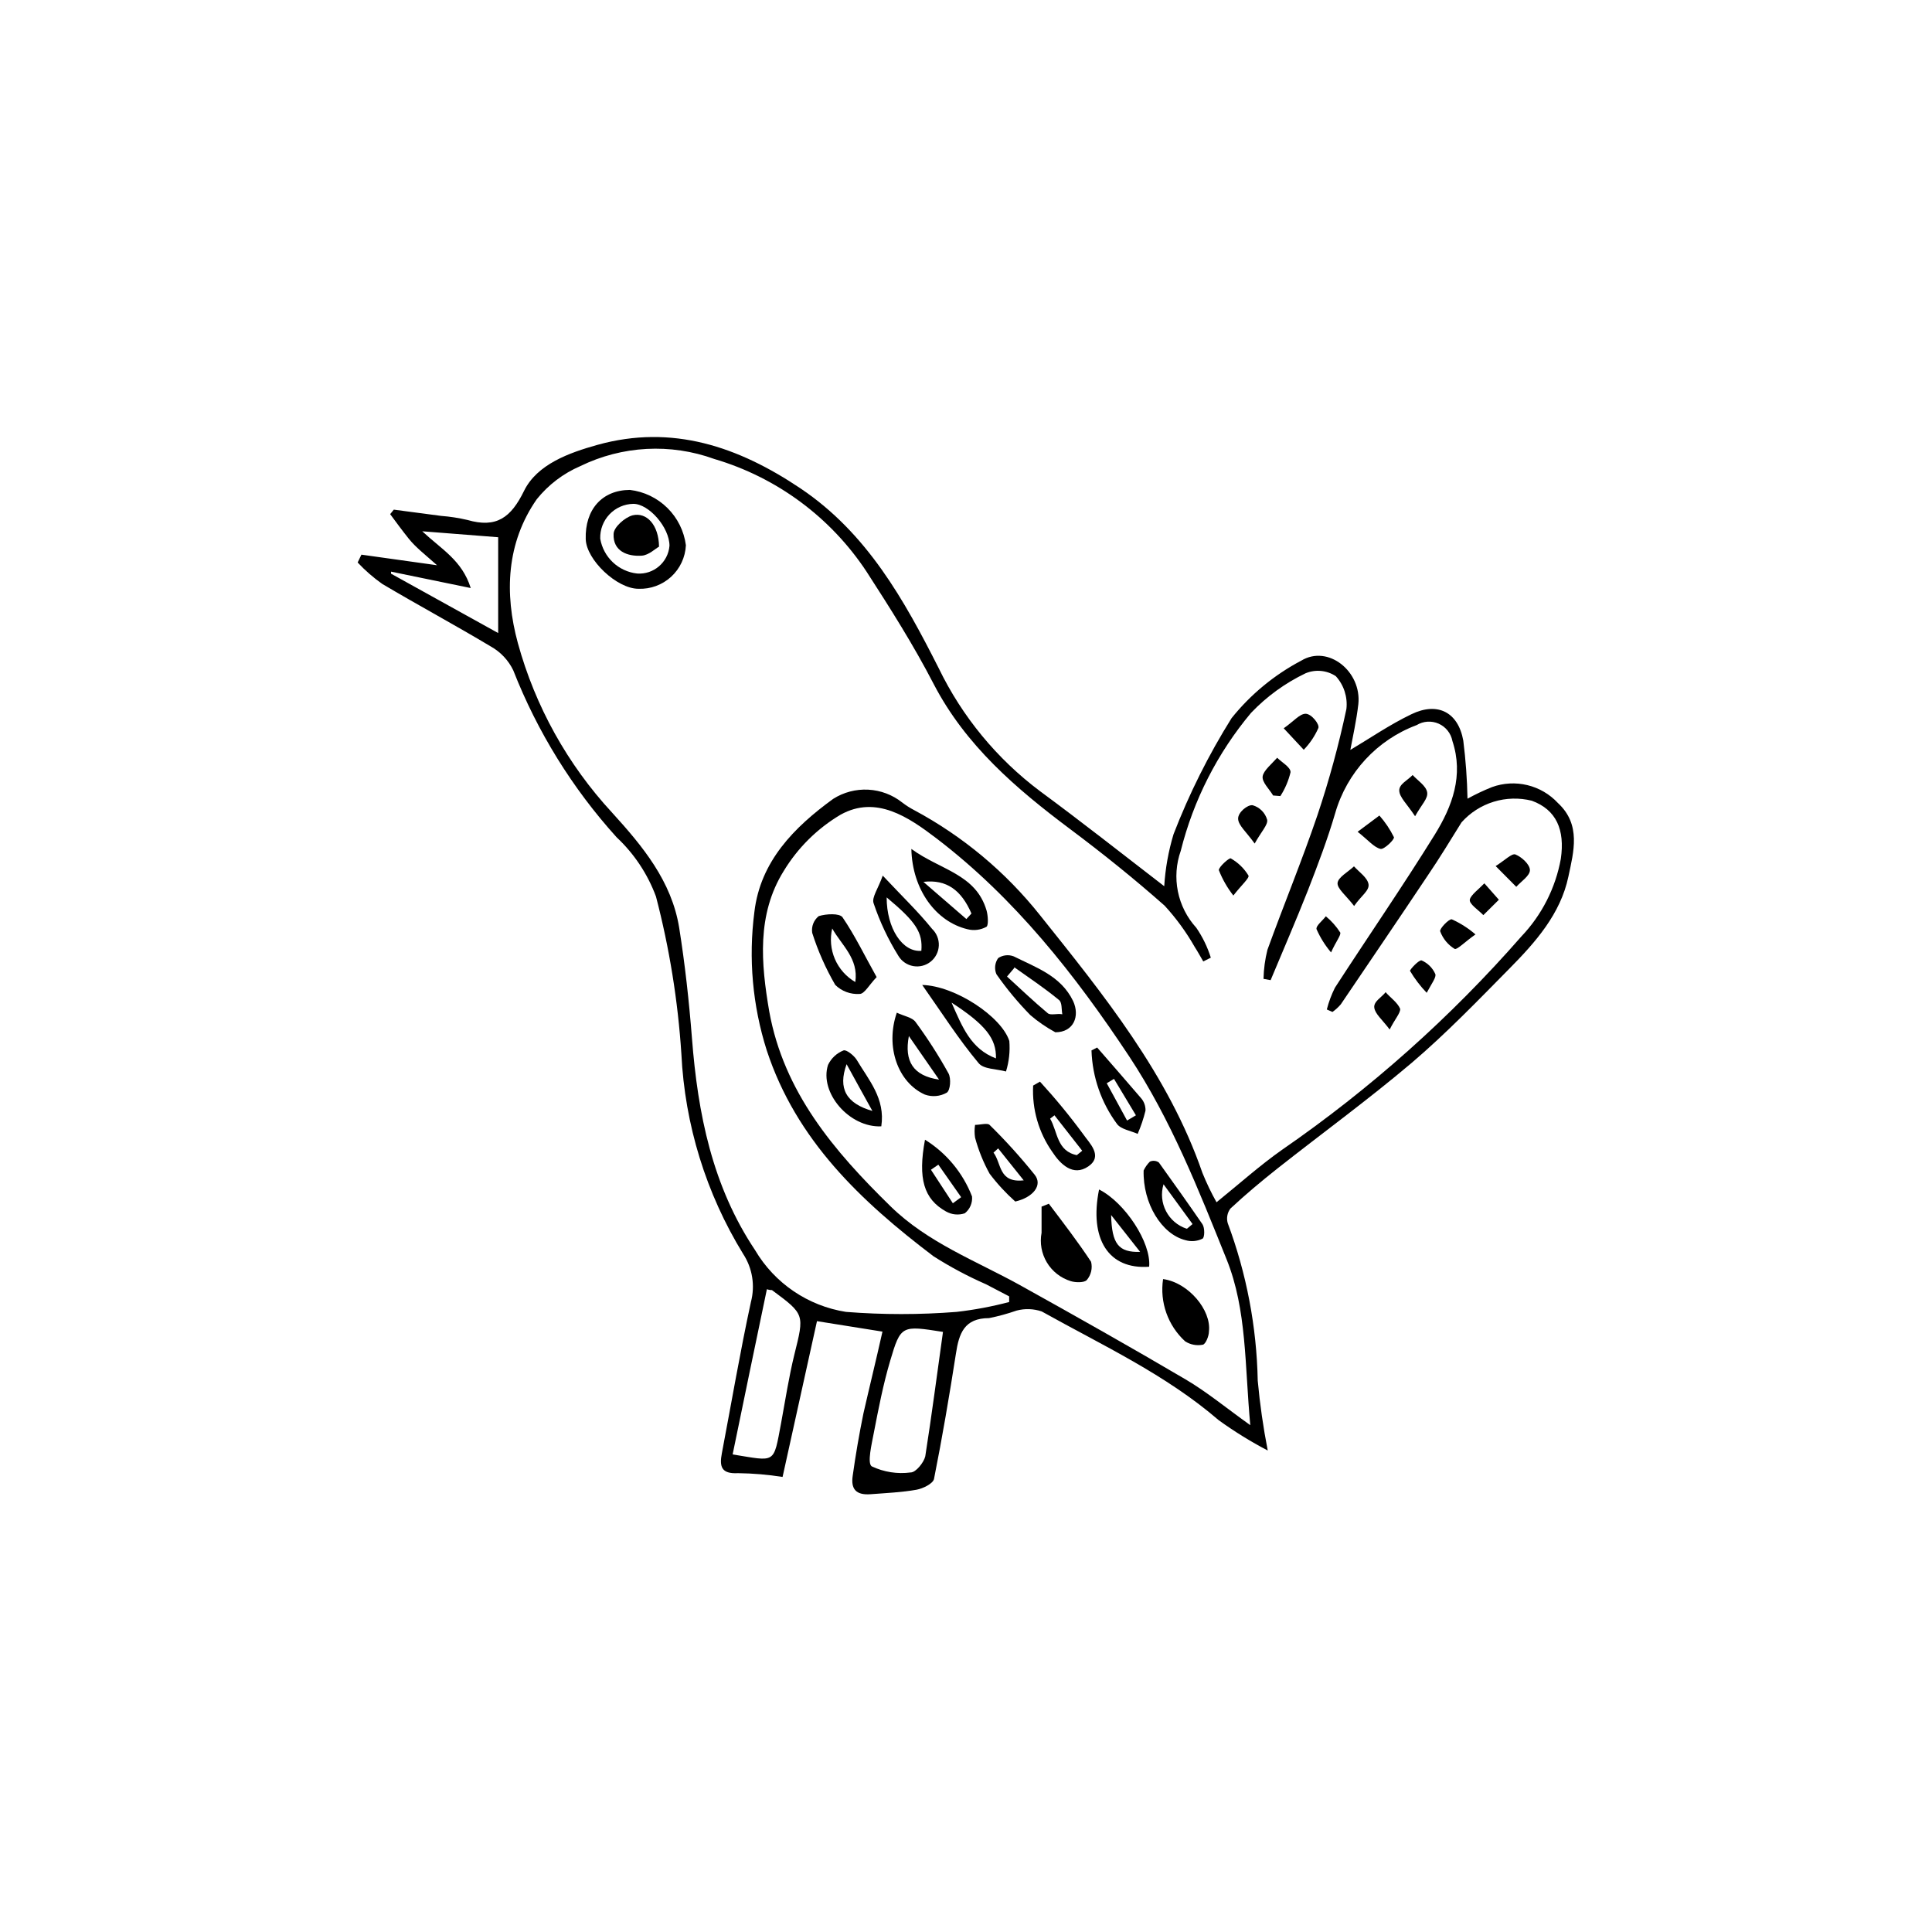 <?xml version="1.0" encoding="UTF-8"?>
<svg width="752pt" height="752pt" version="1.1" viewBox="0 0 752 752" xmlns="http://www.w3.org/2000/svg">
 <defs>
  <clipPath id="a">
   <path d="m139.21 170h473.58v412h-473.58z"/>
  </clipPath>
 </defs>
 <g clip-path="url(#a)">
  <path d="m343.48 518.31-25.484-4.07c-4.465 20.23-8.984 40.57-13.391 60.633-5.738-0.902-11.539-1.395-17.348-1.469-6.5 0.34-7.289-2.543-6.273-7.797 3.731-19.609 7.121-39.555 11.301-58.824 1.691-6.402 0.582-13.223-3.051-18.758-14.422-23.504-22.684-50.266-24.016-77.812-1.348-20.684-4.656-41.195-9.887-61.25-3.246-8.77-8.488-16.664-15.312-23.055-17.23-19.055-30.859-41.07-40.234-64.984-1.879-3.91-4.918-7.144-8.703-9.266-13.957-8.363-28.254-16.047-42.266-24.355-3.477-2.453-6.695-5.254-9.605-8.363l1.469-3.051 29.441 4.125c-4.746-4.238-8.309-6.949-11.02-10.34-2.711-3.391-4.805-6.273-7.234-9.551l1.414-1.75 18.422 2.43c3.445 0.266 6.863 0.793 10.227 1.582 11.301 3.277 16.953-0.902 22.039-11.301 5.086-10.398 17.629-14.863 28.535-17.914 29.215-8.137 54.98 0.734 79.109 16.953 25.879 17.402 40.289 43.34 53.793 70.012 9.133 18.844 22.633 35.234 39.387 47.801 16.105 11.867 31.812 24.242 48.371 37.012h-0.004c0.418-6.859 1.633-13.648 3.617-20.227 6.082-15.754 13.648-30.891 22.602-45.207 7.414-9.234 16.648-16.852 27.125-22.375 10.453-6.328 23.562 4.238 22.207 16.953-0.734 6.441-2.203 12.828-3.109 17.801 7.516-4.465 15.312-9.832 23.789-13.902 10.172-4.918 18.195-0.793 20.172 10.285v-0.004c0.945 7.5 1.492 15.047 1.641 22.605 3.086-1.703 6.277-3.215 9.551-4.523 4.414-1.598 9.199-1.859 13.762-0.754 4.562 1.105 8.699 3.531 11.891 6.973 9.098 8.418 6.102 18.984 4.07 28.594-3.051 14.578-12.828 25.598-23 35.883-12.375 12.543-24.637 25.258-38.027 36.672-16.953 14.352-34.809 27.348-52.211 41.082-6.273 4.973-12.43 10.113-18.309 15.598v-0.008c-1.219 1.613-1.617 3.703-1.074 5.652 7.332 19.648 11.285 40.398 11.695 61.367 0.836 9.117 2.137 18.191 3.898 27.18-6.641-3.473-13.023-7.422-19.098-11.812-20.738-17.855-45.207-29.102-68.883-42.324-3.152-1.07-6.555-1.188-9.773-0.336-3.508 1.227-7.094 2.207-10.738 2.938-9.664 0-11.695 5.988-12.883 13.844-2.543 16.332-5.312 32.605-8.531 48.766-0.395 1.809-4.293 3.731-6.781 4.18-5.652 1.016-11.922 1.301-17.855 1.75-5.934 0.453-7.742-2.203-7.008-7.176 1.129-8.137 2.543-16.273 4.18-24.297 2.316-10.172 4.859-20.453 7.402-31.812zm129.96-50.289c8.871-7.176 16.953-14.41 25.539-20.457h0.004c34.379-23.723 65.68-51.625 93.18-83.062 7.965-8.359 13.309-18.871 15.367-30.234 1.641-11.301-1.75-19.098-11.301-22.602-4.891-1.219-10.027-1.082-14.844 0.402-4.82 1.484-9.145 4.258-12.504 8.02-4.293 6.894-8.531 13.902-13.109 20.625-11.301 16.953-22.602 33.508-33.902 50.234h-0.004c-0.949 1.105-2.027 2.094-3.219 2.938l-2.203-0.961c0.746-2.93 1.809-5.773 3.164-8.477 12.883-19.891 26.445-39.555 38.875-59.613 6.781-10.961 11.301-23 6.836-36.445l0.004-0.004c-0.578-2.973-2.574-5.477-5.344-6.707-2.773-1.227-5.969-1.02-8.559 0.551-15.395 5.746-27.152 18.449-31.699 34.242-2.996 10.227-6.781 20.172-10.625 30.062-4.633 11.754-9.664 23.336-14.523 34.977l-2.769-0.508h0.004c0.082-3.812 0.594-7.606 1.523-11.305 6.328-17.461 13.449-34.695 19.438-52.324 4.559-13.578 8.332-27.406 11.305-41.418 0.523-4.652-0.98-9.305-4.125-12.77-3.488-2.305-7.891-2.727-11.754-1.133-7.961 3.812-15.16 9.039-21.246 15.426-13.059 15.598-22.41 33.953-27.352 53.684-1.797 5.07-2.184 10.535-1.117 15.809 1.062 5.277 3.539 10.164 7.164 14.141 2.453 3.578 4.356 7.5 5.652 11.641l-2.938 1.469c-1.074-1.809-2.09-3.731-3.332-5.652h-0.004c-3.285-5.769-7.207-11.152-11.695-16.047-11.809-10.453-24.129-20.344-36.73-29.777-21.133-15.82-40.742-32.605-53.172-56.508-7.797-15.086-16.953-29.555-26.164-43.793-13.957-21.125-34.934-36.633-59.219-43.793-17.039-6.188-35.863-5.188-52.156 2.769-6.617 2.844-12.438 7.266-16.949 12.883-11.809 16.953-12.656 36.617-7.348 56.055 6.758 24.574 19.312 47.172 36.617 65.887 11.98 13.164 23.223 26.727 26.164 44.867 2.262 14.238 3.844 28.594 4.973 43 2.262 29.328 7.91 57.582 24.582 82.5h-0.004c7.609 12.891 20.586 21.699 35.371 24.016 14.332 1.129 28.73 1.129 43.059 0 6.902-0.789 13.738-2.074 20.457-3.844v-2.203l-8.984-4.691c-7.09-3.102-13.93-6.75-20.457-10.906-28.254-21.414-53.457-45.207-64.926-80.184v0.004c-5.519-17.383-7.16-35.766-4.801-53.852 2.316-19.664 15.426-32.941 30.684-44.02 4.066-2.574 8.836-3.824 13.645-3.57 4.809 0.254 9.418 1.996 13.195 4.984 1.469 1.133 3.039 2.137 4.688 2.992 18.922 10.148 35.574 24.051 48.938 40.855 24.75 30.965 50.066 62.156 63.23 100.3 1.598 3.957 3.445 7.805 5.535 11.527zm13.223 86.793c-2.203-23.449-1.301-44.922-9.211-64.586-10.906-27.066-21.586-54.305-37.973-79.109-21.133-31.871-44.469-61.48-74.926-84.758-10.906-8.305-23.508-16.953-37.352-9.266v-0.004c-9.07 5.379-16.676 12.91-22.148 21.926-10.566 16.953-8.816 36.109-5.652 54.586 5.652 31.418 25.203 54.414 47.238 75.945 14.523 14.184 33.113 21.133 50.289 30.625 21.641 12.035 43.227 24.184 64.531 36.73 8.254 4.856 15.598 10.961 25.316 17.91zm-119.62-36.391c-16.105-2.543-16.445-2.656-20.57 11.301-2.711 9.152-4.519 18.535-6.328 27.859-0.848 4.519-2.656 11.922-0.848 13.164 4.731 2.246 10.012 3.07 15.199 2.375 1.977 0 5.086-3.844 5.652-6.273 2.484-15.82 4.574-31.867 6.894-48.426zm-81.879 47.691c16.953 2.711 15.82 3.957 18.875-12.262 1.641-8.871 2.996-17.801 5.141-26.559 3.898-15.707 4.125-15.652-8.703-25.145-0.34 0-0.961 0-1.977-0.34-4.484 21.434-8.93 42.871-13.336 64.305zm-91.258-319.71v-37.293l-29.555-2.316c7.629 7.121 15.484 11.301 18.875 22.094l-31.023-6.387v0.793z"/>
 </g>
 <path d="m245.16 190.69c5.516 0.648 10.656 3.117 14.605 7.016 3.953 3.902 6.488 9.008 7.207 14.516-0.219 4.691-2.285 9.105-5.746 12.281-3.461 3.176-8.039 4.852-12.73 4.668-8.418 0-20.285-11.301-20.512-19.324-0.34-11.469 6.328-19.098 17.176-19.156zm2.824 32.547c6.445 0.457 12.062-4.352 12.602-10.793 0-7.176-8.023-16.332-14.07-16.332v0.004c-3.516 0.059-6.863 1.527-9.285 4.078-2.422 2.551-3.719 5.969-3.598 9.484 0.594 3.512 2.316 6.738 4.906 9.184 2.59 2.449 5.906 3.984 9.445 4.375z"/>
 <path d="m499.66 283.47c3.844-2.656 6.215-5.652 8.531-5.652 2.316 0 5.652 4.293 4.918 5.652-1.379 3.098-3.289 5.926-5.648 8.363z"/>
 <path d="m488.36 328.34c-3.332-4.633-6.273-7.008-6.441-9.551-0.168-2.543 3.672-5.652 5.652-5.367 2.731 0.785 4.863 2.918 5.648 5.648 0.398 1.922-2.258 4.578-4.859 9.27z"/>
 <path d="m527.07 352.64c-3.164-4.125-6.668-6.781-6.441-8.984 0.227-2.203 4.125-4.293 6.387-6.441 2.035 2.262 5.199 4.352 5.652 6.894 0.449 2.539-2.828 4.519-5.598 8.531z"/>
 <path d="m528.43 323.76 8.477-6.328c2.246 2.543 4.148 5.375 5.652 8.418 0.34 0.848-3.785 4.859-5.199 4.578-2.598-0.621-4.746-3.391-8.93-6.668z"/>
 <path d="m550.8 317.71c-3.223-4.859-6.047-7.348-6.16-9.945-0.113-2.598 3.332-4.07 5.199-6.102 2.035 2.203 5.199 4.18 5.652 6.668 0.449 2.484-2.094 4.688-4.691 9.379z"/>
 <path d="m495.54 309.63c-1.469-2.484-4.406-5.199-4.07-7.457 0.34-2.262 3.559-4.859 5.652-7.234 1.809 1.809 5.312 3.731 5.199 5.652-0.785 3.289-2.121 6.422-3.953 9.266z"/>
 <path d="m582.16 337.1c3.617-2.262 6.273-5.027 7.684-4.519 2.43 0.961 5.652 3.898 5.652 6.102 0 2.203-3.391 4.352-5.312 6.5z"/>
 <path d="m480.06 348.57c-2.352-3.004-4.254-6.336-5.652-9.887 0-1.301 4.125-4.918 4.633-4.578 2.832 1.598 5.203 3.894 6.894 6.668 0.512 0.902-2.769 3.785-5.875 7.797z"/>
 <path d="m574.31 363.71c-4.07 2.824-7.062 5.988-8.082 5.652-2.606-1.574-4.598-3.984-5.652-6.84-0.395-0.961 3.445-4.973 4.519-4.691l0.004 0.004c3.336 1.5 6.441 3.481 9.211 5.875z"/>
 <path d="m540.91 400.72c-2.938-3.898-5.652-6.047-5.988-8.477-0.34-2.43 2.824-4.012 4.406-6.047 1.863 2.148 4.578 3.957 5.652 6.441 0.227 1.586-2.09 4.07-4.07 8.082z"/>
 <path d="m583.41 350.21-6.047 5.988c-1.922-2.035-5.652-4.352-5.254-6.102 0.395-1.75 3.672-4.18 5.652-6.273z"/>
 <path d="m518.09 370.72c-2.305-2.731-4.207-5.773-5.648-9.043-0.34-1.301 2.316-3.277 3.617-5.027 2.207 1.816 4.113 3.973 5.648 6.383 0.168 1.188-1.75 3.504-3.617 7.688z"/>
 <path d="m555.32 386.43c-2.484-2.586-4.664-5.449-6.496-8.531 0-0.621 3.559-4.406 4.519-4.07 2.367 1.027 4.262 2.902 5.312 5.258 0.508 1.242-1.301 3.559-3.336 7.344z"/>
 <path d="m358.96 383.38c12.883 0.34 30.91 12.375 33.902 21.812 0.332 4-0.109 8.031-1.297 11.867-3.672-1.016-8.758-0.848-10.68-3.277-7.742-9.27-14.184-19.383-21.926-30.402zm11.301 6.609c4.352 9.887 7.629 18.25 17.402 21.98 0.172-7.625-3.84-13.051-17.684-21.977z"/>
 <path d="m354.73 330.43c11.301 8.25 25.09 9.719 29.27 23.957 0.566 2.035 0.793 5.652 0 6.328-2.266 1.273-4.941 1.617-7.457 0.961-12.262-2.938-21.473-15.426-21.812-31.246zm21.414 27.293 1.977-2.148c-3.898-9.043-9.664-13.391-18.703-12.32z"/>
 <path d="m410.78 401.8c-3.465-1.871-6.727-4.109-9.719-6.668-4.844-4.938-9.266-10.266-13.223-15.934-0.871-2.07-0.617-4.441 0.68-6.273 1.785-1.195 4.039-1.449 6.043-0.68 8.703 4.352 18.363 7.57 23.109 17.348 2.773 5.934 0.23 12.207-6.891 12.207zm-15.992-25.031-2.824 3.332c5.254 4.805 10.398 9.719 15.879 14.297 1.129 0.902 3.617 0 5.652 0.395-0.395-1.922 0-4.691-1.414-5.652-5.707-4.688-11.586-8.586-17.293-12.656z"/>
 <path d="m341.22 380.32c-2.938 3.051-4.746 6.555-6.609 6.555h-0.004c-3.519 0.238-6.973-1.035-9.492-3.504-3.723-6.414-6.734-13.219-8.984-20.285-0.367-2.465 0.602-4.938 2.543-6.5 2.883-0.902 8.082-1.188 9.266 0.453 4.918 7.234 8.648 15.031 13.281 23.281zm-17.289-18.93h-0.004c-0.938 3.981-0.57 8.156 1.047 11.91 1.617 3.754 4.402 6.891 7.938 8.941 1.355-9.156-5.367-14.352-8.984-20.852z"/>
 <path d="m408.24 468.53c5.652 7.457 11.301 14.805 16.445 22.602 0.617 2.481 0.008 5.109-1.641 7.062-0.961 1.129-4.406 1.074-6.328 0.453-3.863-1.203-7.148-3.785-9.234-7.258-2.082-3.469-2.82-7.582-2.066-11.559v-10.172z"/>
 <path d="m349.07 394.17c2.824 1.355 5.988 1.809 7.289 3.617h0.004c4.699 6.387 8.984 13.066 12.824 20.004 1.074 1.977 0.734 6.609-0.68 7.516h0.004c-2.602 1.48-5.719 1.75-8.535 0.734-10.453-4.691-15.48-18.59-10.906-31.871zm16.445 26.051-11.754-16.953c-1.863 9.832 1.695 15.484 11.754 16.953z"/>
 <path d="m343.59 340.82c7.57 8.082 13.844 14.07 19.211 20.738h0.004c1.766 1.688 2.719 4.059 2.613 6.5s-1.258 4.719-3.164 6.246-4.383 2.16-6.789 1.73c-2.406-0.426-4.508-1.871-5.769-3.965-4.012-6.438-7.254-13.32-9.664-20.512-0.793-2.262 1.809-5.707 3.559-10.738zm1.527 8.477c0 12.094 6.16 21.414 13.504 20.793 0.566-7.117-1.977-11.188-13.504-20.793z"/>
 <path d="m404.79 421.01c6.019 6.562 11.68 13.449 16.949 20.625 2.203 3.223 7.797 8.305 1.863 12.375-5.934 4.07-10.906-0.902-14.012-5.652v0.004c-5.297-7.535-7.922-16.625-7.457-25.824zm14.297 28.648 2.148-1.75-10.797-13.789-1.695 1.301c2.996 5.141 2.543 12.715 10.566 14.238z"/>
 <path d="m395.18 467.68c-3.68-3.281-7.031-6.914-10-10.852-2.441-4.426-4.336-9.129-5.652-14.012-0.254-1.648-0.254-3.324 0-4.973 1.977 0 4.805-0.848 5.652 0 6.238 6.125 12.105 12.617 17.574 19.438 3.164 4.012-0.566 8.758-7.574 10.398zm-6.664-20.684-1.809 1.641c3.164 4.18 1.922 11.867 11.754 10.793z"/>
 <path d="m445.14 455.59c0.602-1.281 1.426-2.449 2.43-3.445 1.145-0.523 2.481-0.395 3.504 0.34 5.652 7.856 11.301 15.82 16.953 24.016 0.961 1.414 0.902 5.254 0 5.652v-0.004c-2.055 1.016-4.418 1.215-6.613 0.566-9.266-2.316-16.613-14.297-16.273-27.125zm16.953 22.602 2.09-1.75-11.301-15.484c-2.191 7.25 1.797 14.918 8.984 17.293z"/>
 <path d="m452.71 497.86c9.887 1.355 18.816 12.094 17.855 20.344 0 1.863-1.301 4.973-2.375 5.199l0.004-0.004c-2.379 0.477-4.852 0.008-6.894-1.301-6.719-6.144-9.941-15.234-8.59-24.238z"/>
 <path d="m427.05 407.73c5.652 6.5 11.301 12.941 16.953 19.551 1.258 1.367 1.93 3.172 1.863 5.027-0.762 3.098-1.781 6.121-3.051 9.043-2.711-1.242-6.441-1.75-8.023-3.844-6.152-8.316-9.621-18.309-9.945-28.648zm6.555 12.207-2.824 1.695 7.91 14.52 3.445-2.035z"/>
 <path d="m447.29 493.05c-15.82 1.188-23.395-10.793-19.496-30.062 10.004 5.031 20.344 20.625 19.496 30.062zm-14.805-20.117c0.281 11.301 2.883 14.578 11.301 14.352z"/>
 <path d="m343.03 438.41c-12.488 0.566-24.184-13.164-20.738-23.902 1.227-2.582 3.387-4.602 6.047-5.652 1.074-0.395 4.012 1.922 5.086 3.617 4.688 7.91 11.242 15.086 9.605 25.938zm-3.277-5.652c-3.445-6.16-6.836-12.375-10.227-18.535-3.449 9.496-0.172 15.316 10.227 18.254z"/>
 <path d="m360.04 443.61c8.34 5.18 14.766 12.934 18.309 22.094 0.23 2.519-0.832 4.988-2.828 6.555-2.438 0.816-5.113 0.551-7.344-0.734-8.59-4.805-10.961-12.773-8.137-27.914zm10.848 24.746 3.223-2.375-8.871-12.652-2.883 1.977z"/>
 <path d="m256.52 212.78c-1.469 0.793-3.957 3.277-6.668 3.504-5.652 0.395-11.301-1.75-11.02-8.418 0-2.656 4.406-6.5 7.402-7.289 5.481-1.301 10.172 3.727 10.285 12.203z"/>
</svg>
